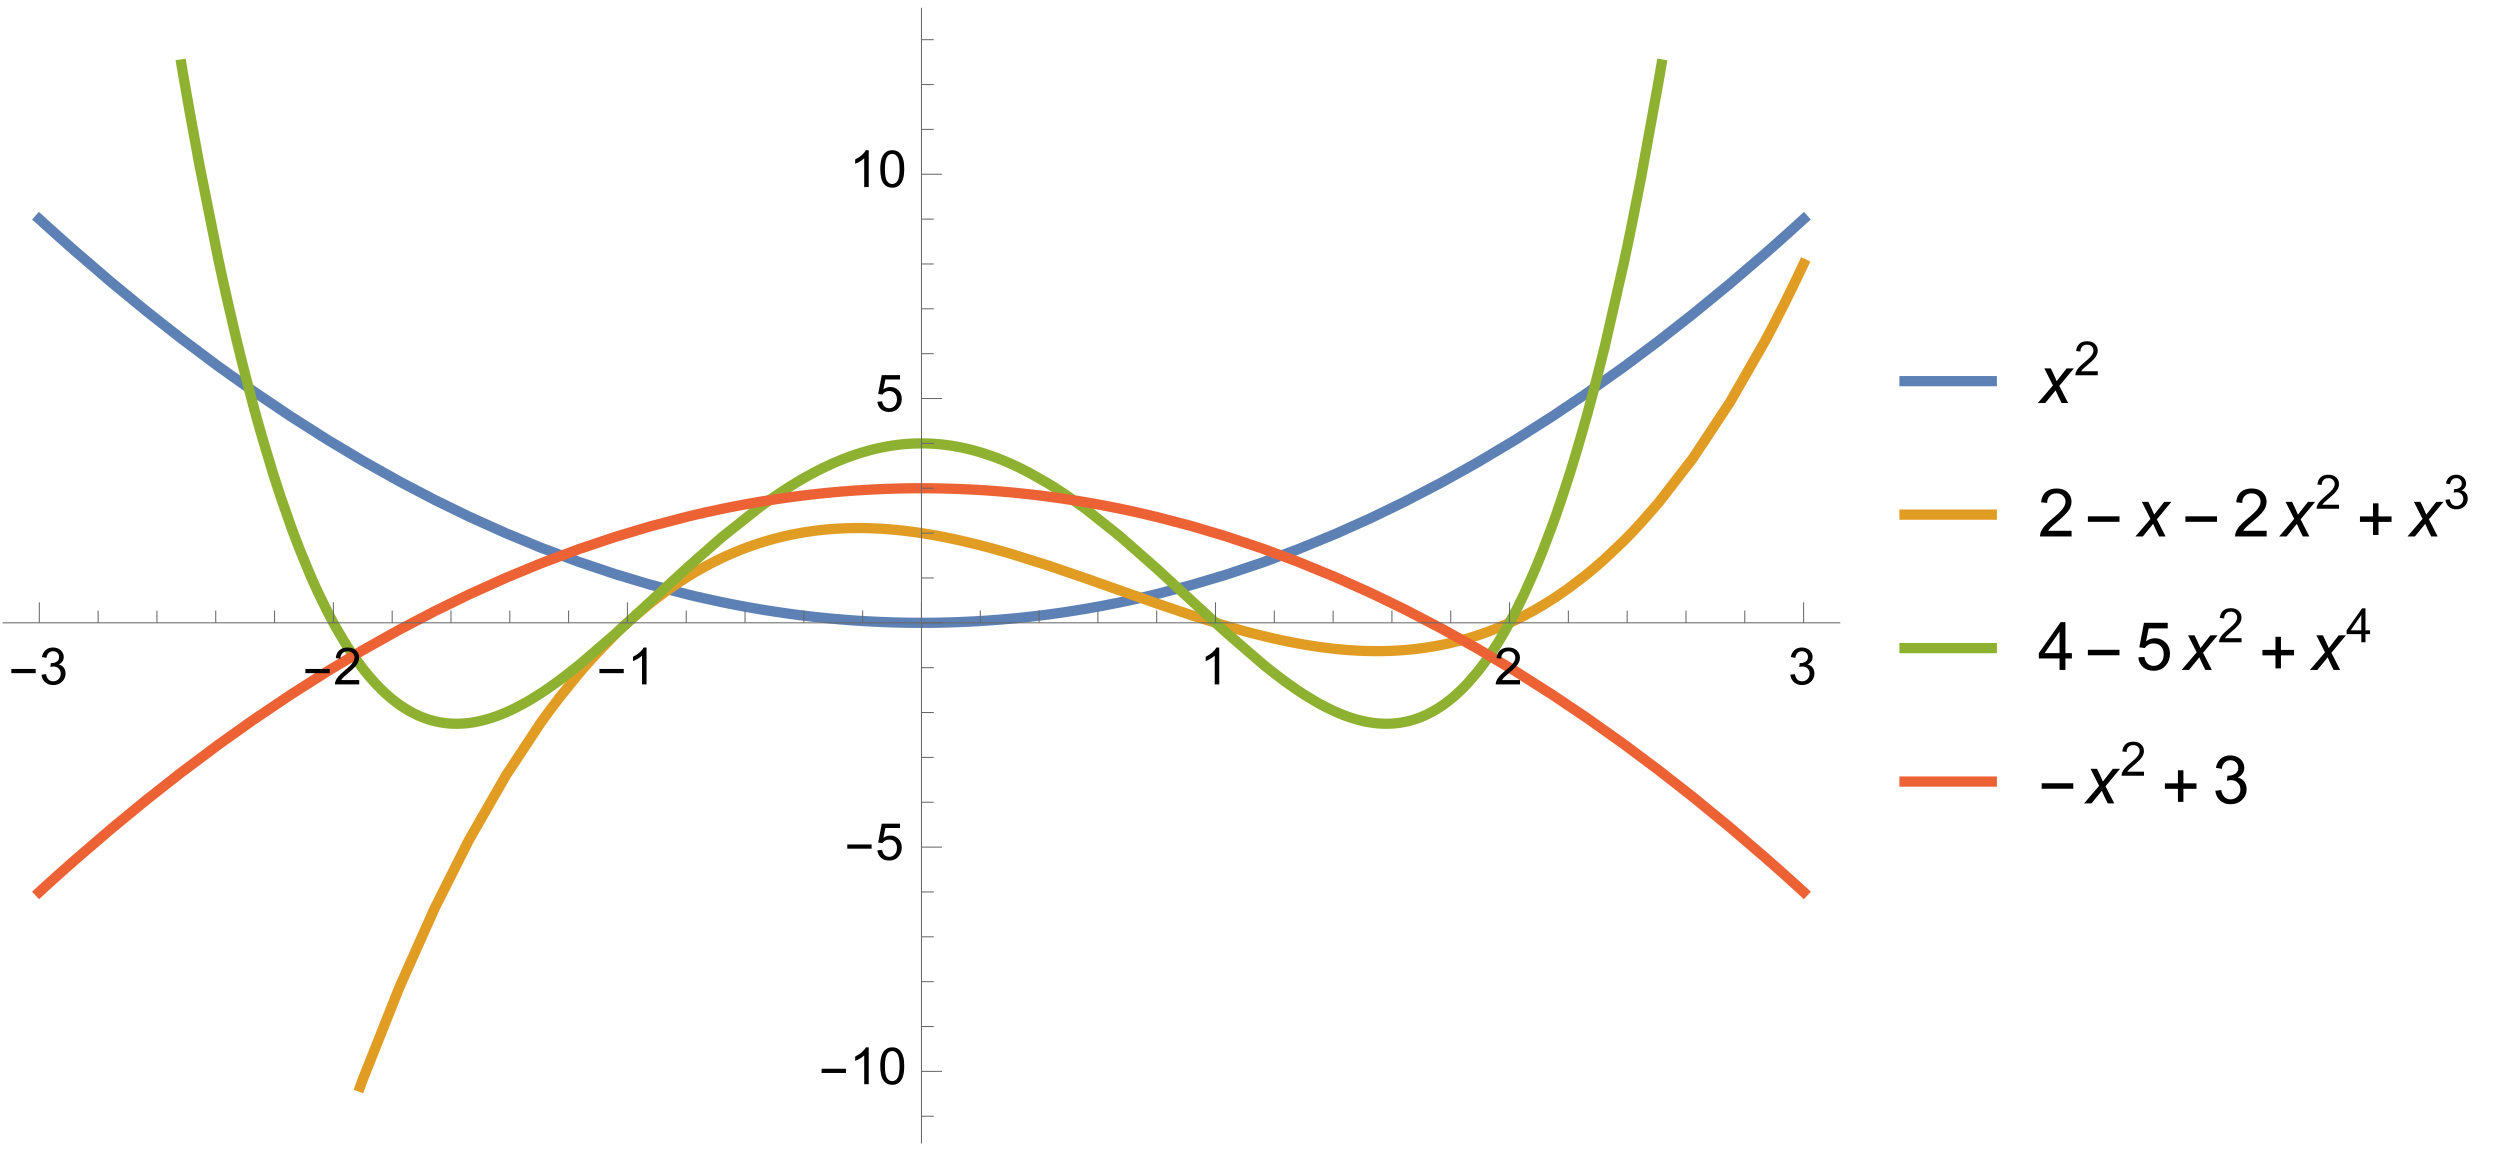 <?xml version="1.0" encoding="UTF-8"?>
<svg xmlns="http://www.w3.org/2000/svg" xmlns:xlink="http://www.w3.org/1999/xlink" width="487pt" height="225pt" viewBox="0 0 487 225" version="1.1">
<defs>
<g>
<symbol overflow="visible" id="glyph0-0">
<path style="stroke:none;" d="M 0.625 0 L 0.625 -8 L 4.375 -8 L 4.375 0 Z M 1.25 -0.625 L 3.75 -0.625 L 3.75 -7.375 L 1.25 -7.375 Z M 1.25 -0.625 "/>
</symbol>
<symbol overflow="visible" id="glyph0-1">
<path style="stroke:none;" d="M 5.289 -2.191 L 0.551 -2.191 L 0.551 -3.012 L 5.289 -3.012 Z M 5.289 -2.191 "/>
</symbol>
<symbol overflow="visible" id="glyph1-0">
<path style="stroke:none;" d="M 1.25 0 L 1.25 -6.25 L 6.25 -6.25 L 6.25 0 Z M 1.406 -0.156 L 6.094 -0.156 L 6.094 -6.094 L 1.406 -6.094 Z M 1.406 -0.156 "/>
</symbol>
<symbol overflow="visible" id="glyph1-1">
<path style="stroke:none;" d="M 0.422 -1.891 L 1.297 -2.008 C 1.398 -1.508 1.57 -1.148 1.812 -0.93 C 2.055 -0.711 2.352 -0.602 2.699 -0.602 C 3.113 -0.602 3.461 -0.742 3.746 -1.031 C 4.031 -1.316 4.176 -1.672 4.176 -2.094 C 4.176 -2.5 4.043 -2.832 3.781 -3.094 C 3.516 -3.355 3.18 -3.484 2.773 -3.484 C 2.609 -3.484 2.402 -3.453 2.152 -3.391 L 2.25 -4.16 C 2.309 -4.152 2.355 -4.148 2.391 -4.148 C 2.766 -4.148 3.105 -4.25 3.402 -4.445 C 3.703 -4.641 3.852 -4.941 3.852 -5.348 C 3.852 -5.668 3.742 -5.938 3.523 -6.148 C 3.305 -6.359 3.027 -6.465 2.68 -6.465 C 2.34 -6.465 2.055 -6.359 1.828 -6.141 C 1.598 -5.926 1.453 -5.605 1.387 -5.176 L 0.508 -5.332 C 0.617 -5.922 0.859 -6.379 1.242 -6.703 C 1.621 -7.027 2.094 -7.188 2.66 -7.188 C 3.051 -7.188 3.41 -7.105 3.742 -6.938 C 4.07 -6.77 4.32 -6.539 4.496 -6.25 C 4.668 -5.961 4.758 -5.652 4.758 -5.328 C 4.758 -5.02 4.672 -4.734 4.508 -4.484 C 4.34 -4.23 4.094 -4.027 3.77 -3.875 C 4.191 -3.777 4.523 -3.578 4.758 -3.27 C 4.992 -2.961 5.109 -2.578 5.109 -2.113 C 5.109 -1.488 4.879 -0.961 4.422 -0.523 C 3.969 -0.09 3.391 0.125 2.695 0.125 C 2.066 0.125 1.547 -0.059 1.129 -0.434 C 0.715 -0.809 0.477 -1.293 0.422 -1.891 Z M 0.422 -1.891 "/>
</symbol>
<symbol overflow="visible" id="glyph1-2">
<path style="stroke:none;" d="M 5.035 -0.844 L 5.035 0 L 0.305 0 C 0.297 -0.211 0.332 -0.414 0.406 -0.609 C 0.527 -0.934 0.719 -1.25 0.984 -1.562 C 1.25 -1.875 1.633 -2.234 2.133 -2.648 C 2.91 -3.285 3.438 -3.789 3.711 -4.164 C 3.984 -4.535 4.121 -4.887 4.121 -5.219 C 4.121 -5.566 3.996 -5.863 3.746 -6.102 C 3.5 -6.34 3.172 -6.461 2.773 -6.461 C 2.352 -6.461 2.012 -6.332 1.758 -6.078 C 1.504 -5.824 1.375 -5.473 1.371 -5.023 L 0.469 -5.117 C 0.531 -5.789 0.762 -6.305 1.168 -6.656 C 1.57 -7.012 2.113 -7.188 2.793 -7.188 C 3.48 -7.188 4.023 -6.996 4.422 -6.617 C 4.824 -6.234 5.023 -5.762 5.023 -5.199 C 5.023 -4.914 4.965 -4.633 4.848 -4.355 C 4.73 -4.078 4.535 -3.789 4.266 -3.48 C 3.992 -3.176 3.543 -2.754 2.91 -2.223 C 2.383 -1.781 2.043 -1.48 1.895 -1.32 C 1.746 -1.164 1.621 -1.004 1.523 -0.844 Z M 5.035 -0.844 "/>
</symbol>
<symbol overflow="visible" id="glyph1-3">
<path style="stroke:none;" d="M 3.727 0 L 2.848 0 L 2.848 -5.602 C 2.637 -5.398 2.359 -5.195 2.016 -4.996 C 1.672 -4.793 1.363 -4.641 1.09 -4.539 L 1.09 -5.391 C 1.582 -5.621 2.012 -5.902 2.379 -6.23 C 2.746 -6.559 3.008 -6.879 3.16 -7.188 L 3.727 -7.188 Z M 3.727 0 "/>
</symbol>
<symbol overflow="visible" id="glyph1-4">
<path style="stroke:none;" d="M 0.414 -3.531 C 0.414 -4.375 0.504 -5.059 0.676 -5.574 C 0.852 -6.09 1.109 -6.488 1.453 -6.766 C 1.797 -7.047 2.227 -7.188 2.75 -7.188 C 3.133 -7.188 3.469 -7.109 3.758 -6.957 C 4.047 -6.801 4.289 -6.578 4.477 -6.285 C 4.664 -5.996 4.812 -5.641 4.922 -5.223 C 5.031 -4.805 5.082 -4.238 5.082 -3.531 C 5.082 -2.691 4.996 -2.012 4.824 -1.496 C 4.652 -0.98 4.395 -0.582 4.051 -0.301 C 3.707 -0.02 3.273 0.121 2.75 0.121 C 2.059 0.121 1.516 -0.125 1.125 -0.621 C 0.652 -1.215 0.414 -2.188 0.414 -3.531 Z M 1.32 -3.531 C 1.32 -2.355 1.457 -1.574 1.73 -1.184 C 2.008 -0.797 2.344 -0.602 2.75 -0.602 C 3.152 -0.602 3.492 -0.797 3.766 -1.188 C 4.043 -1.578 4.18 -2.359 4.18 -3.531 C 4.18 -4.711 4.043 -5.492 3.766 -5.879 C 3.492 -6.266 3.148 -6.461 2.738 -6.461 C 2.336 -6.461 2.012 -6.289 1.773 -5.945 C 1.469 -5.512 1.32 -4.707 1.32 -3.531 Z M 1.32 -3.531 "/>
</symbol>
<symbol overflow="visible" id="glyph1-5">
<path style="stroke:none;" d="M 0.414 -1.875 L 1.336 -1.953 C 1.406 -1.504 1.566 -1.168 1.812 -0.941 C 2.062 -0.715 2.363 -0.602 2.715 -0.602 C 3.137 -0.602 3.496 -0.762 3.789 -1.078 C 4.082 -1.398 4.227 -1.82 4.227 -2.348 C 4.227 -2.852 4.086 -3.246 3.805 -3.535 C 3.523 -3.824 3.156 -3.969 2.699 -3.969 C 2.418 -3.969 2.16 -3.906 1.934 -3.777 C 1.707 -3.648 1.527 -3.48 1.398 -3.277 L 0.57 -3.383 L 1.266 -7.062 L 4.824 -7.062 L 4.824 -6.219 L 1.969 -6.219 L 1.582 -4.297 C 2.012 -4.598 2.461 -4.746 2.934 -4.746 C 3.559 -4.746 4.086 -4.531 4.516 -4.098 C 4.945 -3.664 5.16 -3.105 5.16 -2.426 C 5.16 -1.777 4.973 -1.219 4.594 -0.746 C 4.137 -0.168 3.508 0.121 2.715 0.121 C 2.062 0.121 1.531 -0.059 1.121 -0.426 C 0.711 -0.789 0.473 -1.273 0.414 -1.875 Z M 0.414 -1.875 "/>
</symbol>
<symbol overflow="visible" id="glyph2-0">
<path style="stroke:none;" d="M 1.625 0 L 1.625 -8.125 L 8.125 -8.125 L 8.125 0 Z M 1.828 -0.203 L 7.922 -0.203 L 7.922 -7.922 L 1.828 -7.922 Z M 1.828 -0.203 "/>
</symbol>
<symbol overflow="visible" id="glyph2-1">
<path style="stroke:none;" d="M -0.02 0 L 2.914 -3.422 L 1.23 -6.742 L 2.5 -6.742 L 3.07 -5.543 C 3.281 -5.094 3.473 -4.664 3.645 -4.254 L 5.586 -6.742 L 6.988 -6.742 L 4.156 -3.332 L 5.859 0 L 4.59 0 L 3.918 -1.371 C 3.773 -1.664 3.609 -2.023 3.43 -2.457 L 1.422 0 Z M -0.02 0 "/>
</symbol>
<symbol overflow="visible" id="glyph3-0">
<path style="stroke:none;" d="M 1.152 0 L 1.152 -5.77 L 5.77 -5.77 L 5.77 0 Z M 1.297 -0.145 L 5.625 -0.145 L 5.625 -5.625 L 1.297 -5.625 Z M 1.297 -0.145 "/>
</symbol>
<symbol overflow="visible" id="glyph3-1">
<path style="stroke:none;" d="M 4.648 -0.781 L 4.648 0 L 0.281 0 C 0.273 -0.195 0.305 -0.383 0.375 -0.562 C 0.484 -0.859 0.664 -1.152 0.906 -1.441 C 1.152 -1.73 1.508 -2.062 1.969 -2.441 C 2.688 -3.031 3.172 -3.5 3.426 -3.844 C 3.68 -4.188 3.805 -4.512 3.805 -4.816 C 3.805 -5.141 3.688 -5.41 3.461 -5.633 C 3.23 -5.852 2.93 -5.961 2.559 -5.961 C 2.168 -5.961 1.855 -5.844 1.621 -5.609 C 1.387 -5.375 1.27 -5.051 1.266 -4.637 L 0.434 -4.723 C 0.488 -5.344 0.703 -5.82 1.078 -6.145 C 1.449 -6.473 1.949 -6.633 2.578 -6.633 C 3.211 -6.633 3.715 -6.457 4.082 -6.105 C 4.453 -5.754 4.637 -5.32 4.637 -4.801 C 4.637 -4.535 4.582 -4.277 4.477 -4.02 C 4.367 -3.766 4.188 -3.496 3.938 -3.215 C 3.688 -2.93 3.27 -2.543 2.688 -2.051 C 2.199 -1.641 1.887 -1.363 1.75 -1.219 C 1.609 -1.074 1.496 -0.926 1.406 -0.781 Z M 4.648 -0.781 "/>
</symbol>
<symbol overflow="visible" id="glyph3-2">
<path style="stroke:none;" d="M 0.387 -1.746 L 1.199 -1.852 C 1.293 -1.391 1.449 -1.062 1.676 -0.859 C 1.898 -0.656 2.172 -0.555 2.492 -0.555 C 2.875 -0.555 3.195 -0.688 3.461 -0.949 C 3.723 -1.215 3.852 -1.543 3.852 -1.934 C 3.852 -2.305 3.73 -2.613 3.488 -2.855 C 3.246 -3.098 2.934 -3.219 2.559 -3.219 C 2.406 -3.219 2.215 -3.188 1.988 -3.129 L 2.078 -3.84 C 2.133 -3.832 2.176 -3.832 2.207 -3.832 C 2.555 -3.832 2.863 -3.922 3.141 -4.102 C 3.418 -4.281 3.555 -4.559 3.555 -4.934 C 3.555 -5.23 3.457 -5.48 3.254 -5.676 C 3.051 -5.871 2.793 -5.969 2.473 -5.969 C 2.16 -5.969 1.895 -5.867 1.688 -5.668 C 1.477 -5.473 1.34 -5.176 1.281 -4.777 L 0.469 -4.922 C 0.566 -5.465 0.793 -5.887 1.145 -6.188 C 1.496 -6.484 1.934 -6.633 2.457 -6.633 C 2.816 -6.633 3.148 -6.559 3.453 -6.402 C 3.758 -6.246 3.988 -6.035 4.148 -5.77 C 4.309 -5.5 4.391 -5.219 4.391 -4.918 C 4.391 -4.633 4.312 -4.371 4.16 -4.137 C 4.008 -3.902 3.781 -3.715 3.48 -3.578 C 3.871 -3.488 4.172 -3.301 4.391 -3.016 C 4.605 -2.734 4.715 -2.379 4.715 -1.953 C 4.715 -1.375 4.504 -0.887 4.082 -0.484 C 3.664 -0.082 3.129 0.117 2.488 0.117 C 1.906 0.117 1.426 -0.055 1.043 -0.402 C 0.66 -0.746 0.441 -1.195 0.387 -1.746 Z M 0.387 -1.746 "/>
</symbol>
<symbol overflow="visible" id="glyph3-3">
<path style="stroke:none;" d="M 2.984 0 L 2.984 -1.582 L 0.117 -1.582 L 0.117 -2.324 L 3.133 -6.605 L 3.793 -6.605 L 3.793 -2.324 L 4.688 -2.324 L 4.688 -1.582 L 3.793 -1.582 L 3.793 0 Z M 2.984 -2.324 L 2.984 -5.305 L 0.914 -2.324 Z M 2.984 -2.324 "/>
</symbol>
<symbol overflow="visible" id="glyph4-0">
<path style="stroke:none;" d="M 1.625 0 L 1.625 -8.125 L 8.125 -8.125 L 8.125 0 Z M 1.828 -0.203 L 7.922 -0.203 L 7.922 -7.922 L 1.828 -7.922 Z M 1.828 -0.203 "/>
</symbol>
<symbol overflow="visible" id="glyph4-1">
<path style="stroke:none;" d="M 6.543 -1.098 L 6.543 0 L 0.395 0 C 0.387 -0.273 0.43 -0.539 0.527 -0.793 C 0.684 -1.211 0.934 -1.625 1.277 -2.031 C 1.625 -2.438 2.121 -2.906 2.773 -3.441 C 3.785 -4.27 4.469 -4.926 4.824 -5.41 C 5.18 -5.895 5.359 -6.355 5.359 -6.785 C 5.359 -7.238 5.195 -7.621 4.871 -7.93 C 4.547 -8.242 4.125 -8.398 3.605 -8.398 C 3.055 -8.398 2.617 -8.234 2.285 -7.902 C 1.953 -7.574 1.789 -7.117 1.785 -6.531 L 0.609 -6.652 C 0.691 -7.527 0.992 -8.195 1.516 -8.656 C 2.043 -9.113 2.746 -9.344 3.633 -9.344 C 4.523 -9.344 5.23 -9.098 5.75 -8.602 C 6.27 -8.105 6.531 -7.492 6.531 -6.762 C 6.531 -6.387 6.457 -6.023 6.305 -5.664 C 6.152 -5.305 5.898 -4.922 5.543 -4.527 C 5.191 -4.129 4.605 -3.582 3.781 -2.887 C 3.098 -2.312 2.656 -1.922 2.461 -1.719 C 2.266 -1.512 2.109 -1.305 1.98 -1.098 Z M 6.543 -1.098 "/>
</symbol>
<symbol overflow="visible" id="glyph4-2">
<path style="stroke:none;" d="M 4.203 0 L 4.203 -2.227 L 0.164 -2.227 L 0.164 -3.273 L 4.41 -9.305 L 5.344 -9.305 L 5.344 -3.273 L 6.602 -3.273 L 6.602 -2.227 L 5.344 -2.227 L 5.344 0 Z M 4.203 -3.273 L 4.203 -7.473 L 1.289 -3.273 Z M 4.203 -3.273 "/>
</symbol>
<symbol overflow="visible" id="glyph4-3">
<path style="stroke:none;" d="M 0.539 -2.438 L 1.738 -2.539 C 1.828 -1.953 2.035 -1.516 2.359 -1.223 C 2.684 -0.93 3.07 -0.781 3.531 -0.781 C 4.078 -0.781 4.547 -0.988 4.926 -1.402 C 5.305 -1.816 5.496 -2.367 5.496 -3.055 C 5.496 -3.707 5.312 -4.219 4.949 -4.594 C 4.582 -4.973 4.102 -5.16 3.512 -5.16 C 3.141 -5.16 2.809 -5.078 2.516 -4.91 C 2.219 -4.742 1.984 -4.527 1.816 -4.258 L 0.742 -4.398 L 1.645 -9.18 L 6.273 -9.18 L 6.273 -8.086 L 2.559 -8.086 L 2.055 -5.586 C 2.613 -5.977 3.203 -6.172 3.816 -6.172 C 4.629 -6.172 5.312 -5.887 5.871 -5.324 C 6.43 -4.762 6.711 -4.039 6.711 -3.156 C 6.711 -2.312 6.465 -1.586 5.973 -0.973 C 5.375 -0.219 4.562 0.16 3.531 0.16 C 2.684 0.16 1.992 -0.078 1.457 -0.551 C 0.922 -1.027 0.617 -1.656 0.539 -2.438 Z M 0.539 -2.438 "/>
</symbol>
<symbol overflow="visible" id="glyph4-4">
<path style="stroke:none;" d="M 0.547 -2.457 L 1.688 -2.609 C 1.82 -1.961 2.043 -1.496 2.359 -1.211 C 2.672 -0.926 3.059 -0.781 3.512 -0.781 C 4.047 -0.781 4.5 -0.969 4.871 -1.34 C 5.242 -1.711 5.426 -2.172 5.426 -2.723 C 5.426 -3.246 5.258 -3.68 4.914 -4.02 C 4.57 -4.359 4.133 -4.531 3.605 -4.531 C 3.391 -4.531 3.121 -4.488 2.801 -4.406 L 2.926 -5.406 C 3.004 -5.398 3.062 -5.395 3.109 -5.395 C 3.598 -5.395 4.035 -5.523 4.426 -5.777 C 4.812 -6.031 5.008 -6.422 5.008 -6.949 C 5.008 -7.367 4.867 -7.715 4.582 -7.992 C 4.301 -8.266 3.934 -8.406 3.484 -8.406 C 3.039 -8.406 2.672 -8.266 2.375 -7.984 C 2.078 -7.707 1.887 -7.289 1.805 -6.727 L 0.66 -6.93 C 0.801 -7.695 1.117 -8.293 1.613 -8.711 C 2.109 -9.133 2.723 -9.344 3.461 -9.344 C 3.969 -9.344 4.434 -9.234 4.863 -9.016 C 5.289 -8.797 5.617 -8.5 5.844 -8.125 C 6.07 -7.75 6.184 -7.348 6.184 -6.926 C 6.184 -6.523 6.074 -6.156 5.859 -5.828 C 5.645 -5.496 5.324 -5.234 4.898 -5.039 C 5.449 -4.914 5.879 -4.648 6.184 -4.25 C 6.488 -3.852 6.641 -3.348 6.641 -2.75 C 6.641 -1.938 6.344 -1.246 5.75 -0.684 C 5.156 -0.117 4.41 0.164 3.504 0.164 C 2.688 0.164 2.008 -0.078 1.469 -0.566 C 0.93 -1.051 0.621 -1.684 0.547 -2.457 Z M 0.547 -2.457 "/>
</symbol>
<symbol overflow="visible" id="glyph5-0">
<path style="stroke:none;" d="M 0.812 0 L 0.812 -10.398 L 5.688 -10.398 L 5.688 0 Z M 1.625 -0.812 L 4.875 -0.812 L 4.875 -9.586 L 1.625 -9.586 Z M 1.625 -0.812 "/>
</symbol>
<symbol overflow="visible" id="glyph5-1">
<path style="stroke:none;" d="M 6.875 -2.852 L 0.719 -2.852 L 0.719 -3.918 L 6.875 -3.918 Z M 6.875 -2.852 "/>
</symbol>
<symbol overflow="visible" id="glyph5-2">
<path style="stroke:none;" d="M 6.875 -2.836 L 4.328 -2.836 L 4.328 -0.293 L 3.262 -0.293 L 3.262 -2.836 L 0.719 -2.836 L 0.719 -3.902 L 3.262 -3.902 L 3.262 -6.449 L 4.328 -6.449 L 4.328 -3.902 L 6.875 -3.902 Z M 6.875 -2.836 "/>
</symbol>
</g>
<clipPath id="clip1">
  <path d="M 0.48 33 L 358.559 33 L 358.559 131 L 0.48 131 Z M 0.48 33 "/>
</clipPath>
<clipPath id="clip2">
  <path d="M 60 42 L 358.559 42 L 358.559 221 L 60 221 Z M 60 42 "/>
</clipPath>
<clipPath id="clip3">
  <path d="M 0.48 85 L 358.559 85 L 358.559 183 L 0.48 183 Z M 0.48 85 "/>
</clipPath>
<clipPath id="clip4">
  <path d="M 369.84 72 L 390 72 L 390 76 L 369.84 76 Z M 369.84 72 "/>
</clipPath>
<clipPath id="clip5">
  <path d="M 369.84 98 L 390 98 L 390 102 L 369.84 102 Z M 369.84 98 "/>
</clipPath>
<clipPath id="clip6">
  <path d="M 369.84 124 L 390 124 L 390 128 L 369.84 128 Z M 369.84 124 "/>
</clipPath>
<clipPath id="clip7">
  <path d="M 369.84 150 L 390 150 L 390 154 L 369.84 154 Z M 369.84 150 "/>
</clipPath>
</defs>
<g id="surface16">
<g clip-path="url(#clip1)" clip-rule="nonzero">
<path style="fill:none;stroke-width:2;stroke-linecap:square;stroke-linejoin:miter;stroke:rgb(36.841%,50.678%,70.98%);stroke-opacity:1;stroke-miterlimit:3.25;" d="M 7.66 42.684 L 7.766 42.777 L 7.871 42.875 L 8.082 43.066 L 8.504 43.453 L 9.348 44.219 L 11.031 45.738 L 14.406 48.734 L 21.719 55.023 L 28.547 60.641 L 35.242 65.902 L 42.504 71.344 L 49.281 76.164 L 56.629 81.117 L 63.84 85.695 L 70.566 89.719 L 77.859 93.812 L 84.668 97.375 L 91.344 100.629 L 98.586 103.887 L 105.344 106.68 L 112.668 109.43 L 119.863 111.852 L 126.566 113.863 L 133.844 115.773 L 133.949 115.797 L 134.055 115.824 L 134.266 115.875 L 134.691 115.977 L 135.539 116.18 L 137.238 116.566 L 140.633 117.301 L 140.746 117.324 L 140.863 117.348 L 141.094 117.395 L 141.551 117.488 L 142.473 117.672 L 144.312 118.027 L 144.426 118.047 L 144.539 118.07 L 144.77 118.113 L 145.23 118.195 L 146.148 118.363 L 147.988 118.68 L 148.215 118.719 L 148.441 118.754 L 148.891 118.828 L 149.797 118.973 L 151.602 119.25 L 151.715 119.27 L 151.828 119.285 L 152.051 119.316 L 152.504 119.383 L 153.406 119.512 L 155.211 119.754 L 155.316 119.766 L 155.422 119.781 L 155.633 119.809 L 156.055 119.859 L 156.898 119.965 L 158.582 120.16 L 159.004 120.207 L 159.426 120.25 L 160.266 120.34 L 161.949 120.504 L 162.066 120.516 L 162.18 120.527 L 162.406 120.547 L 162.863 120.586 L 163.777 120.668 L 164.004 120.684 L 164.234 120.703 L 164.691 120.742 L 165.605 120.809 L 165.719 120.82 L 165.832 120.828 L 166.062 120.844 L 166.516 120.875 L 167.43 120.938 L 169.258 121.047 L 169.469 121.055 L 169.684 121.066 L 170.109 121.09 L 170.961 121.129 L 171.07 121.137 L 171.387 121.148 L 171.816 121.168 L 172.668 121.199 L 172.879 121.207 L 173.094 121.215 L 173.52 121.23 L 173.625 121.234 L 173.734 121.234 L 173.945 121.242 L 174.371 121.254 L 174.48 121.258 L 174.586 121.262 L 174.801 121.266 L 175.227 121.277 L 175.332 121.277 L 175.438 121.281 L 175.652 121.285 L 176.078 121.293 L 176.184 121.297 L 176.289 121.297 L 176.496 121.301 L 176.602 121.301 L 176.707 121.305 L 176.914 121.309 L 177.125 121.309 L 177.332 121.312 L 177.543 121.312 L 177.75 121.316 L 177.961 121.316 L 178.062 121.32 L 178.586 121.32 L 178.691 121.324 L 180.363 121.324 L 180.469 121.32 L 180.887 121.32 L 181.094 121.316 L 181.305 121.316 L 181.512 121.312 L 181.723 121.312 L 181.93 121.309 L 182.035 121.309 L 182.141 121.305 L 182.348 121.305 L 182.766 121.297 L 182.879 121.293 L 182.992 121.293 L 183.219 121.289 L 183.672 121.277 L 183.785 121.277 L 184.125 121.266 L 184.578 121.254 L 184.691 121.254 L 185.031 121.242 L 185.484 121.23 L 186.395 121.199 L 186.621 121.191 L 186.848 121.18 L 187.301 121.164 L 188.207 121.121 L 188.434 121.113 L 190.02 121.031 L 190.125 121.023 L 190.23 121.02 L 190.445 121.004 L 190.867 120.98 L 191.715 120.926 L 191.82 120.922 L 192.137 120.898 L 192.559 120.871 L 193.406 120.809 L 194.25 120.746 L 195.098 120.676 L 196.789 120.527 L 196.906 120.52 L 197.02 120.508 L 197.25 120.484 L 197.707 120.441 L 198.625 120.352 L 200.461 120.156 L 200.574 120.141 L 200.688 120.129 L 200.918 120.102 L 201.375 120.051 L 202.293 119.941 L 204.129 119.711 L 204.242 119.695 L 204.352 119.68 L 204.578 119.648 L 205.027 119.59 L 205.93 119.465 L 207.73 119.203 L 211.332 118.625 L 211.438 118.609 L 211.543 118.59 L 211.75 118.555 L 212.172 118.48 L 213.012 118.332 L 214.691 118.027 L 218.051 117.367 L 218.277 117.32 L 218.508 117.273 L 218.961 117.176 L 219.871 116.984 L 221.695 116.582 L 225.336 115.73 L 232.141 113.945 L 238.805 111.957 L 246.043 109.531 L 252.793 107.02 L 260.109 104.02 L 266.945 100.961 L 273.645 97.719 L 280.91 93.938 L 287.691 90.148 L 295.043 85.77 L 302.258 81.191 L 308.988 76.668 L 316.289 71.492 L 323.102 66.406 L 329.781 61.176 L 337.027 55.234 L 343.789 49.441 L 343.91 49.336 L 344.027 49.234 L 344.262 49.027 L 344.734 48.613 L 345.68 47.777 L 347.566 46.098 L 347.801 45.887 L 348.039 45.676 L 348.508 45.25 L 349.453 44.398 L 349.688 44.188 L 349.926 43.973 L 350.395 43.543 L 350.516 43.438 L 350.633 43.328 L 350.867 43.113 L 350.984 43.004 L 351.105 42.898 L 351.223 42.789 L 351.34 42.684 "/>
</g>
<g clip-path="url(#clip2)" clip-rule="nonzero">
<path style="fill:none;stroke-width:2;stroke-linecap:square;stroke-linejoin:miter;stroke:rgb(88.072%,61.105%,14.205%);stroke-opacity:1;stroke-miterlimit:3.25;" d="M 70.156 211.695 L 70.566 210.543 L 77.859 192.191 L 84.668 176.934 L 91.344 163.648 L 98.586 151.008 L 105.344 140.785 L 105.457 140.625 L 105.574 140.465 L 105.801 140.148 L 106.262 139.512 L 107.176 138.266 L 109.008 135.852 L 112.668 131.32 L 112.895 131.055 L 113.121 130.793 L 113.57 130.27 L 114.469 129.242 L 116.266 127.258 L 119.863 123.559 L 120.07 123.352 L 120.281 123.148 L 120.699 122.746 L 121.539 121.953 L 123.215 120.426 L 126.566 117.594 L 126.684 117.5 L 127.023 117.23 L 127.477 116.875 L 128.387 116.176 L 130.207 114.84 L 130.32 114.762 L 130.434 114.68 L 130.66 114.52 L 131.113 114.203 L 132.023 113.586 L 133.844 112.414 L 134.266 112.148 L 134.691 111.891 L 135.539 111.387 L 137.238 110.426 L 137.449 110.309 L 137.66 110.195 L 138.086 109.969 L 138.934 109.527 L 140.633 108.695 L 140.746 108.641 L 140.863 108.586 L 141.094 108.48 L 141.551 108.27 L 142.473 107.863 L 144.312 107.102 L 144.426 107.055 L 144.539 107.012 L 144.77 106.922 L 145.23 106.746 L 146.148 106.41 L 147.988 105.785 L 148.102 105.75 L 148.215 105.711 L 148.441 105.641 L 148.891 105.504 L 149.797 105.234 L 149.906 105.203 L 150.699 104.984 L 151.602 104.746 L 151.828 104.691 L 152.051 104.637 L 152.504 104.527 L 153.406 104.32 L 155.211 103.953 L 155.633 103.875 L 156.055 103.801 L 156.898 103.66 L 157.004 103.641 L 157.109 103.625 L 157.316 103.594 L 157.738 103.531 L 158.582 103.414 L 158.688 103.398 L 158.793 103.387 L 159.004 103.359 L 159.426 103.309 L 159.531 103.297 L 159.633 103.285 L 160.371 103.203 L 160.477 103.195 L 160.688 103.172 L 161.109 103.133 L 161.215 103.125 L 161.32 103.113 L 161.531 103.098 L 161.949 103.062 L 162.066 103.055 L 162.18 103.047 L 162.406 103.027 L 162.863 103 L 162.977 102.992 L 163.094 102.984 L 163.32 102.973 L 163.777 102.949 L 163.891 102.941 L 164.004 102.938 L 164.234 102.926 L 164.461 102.918 L 164.691 102.91 L 164.918 102.902 L 165.035 102.898 L 165.375 102.887 L 165.605 102.883 L 165.719 102.879 L 165.832 102.879 L 165.945 102.875 L 166.062 102.875 L 166.176 102.871 L 166.289 102.871 L 166.402 102.867 L 166.746 102.867 L 166.859 102.863 L 167.43 102.863 L 167.543 102.867 L 167.887 102.867 L 168 102.871 L 168.23 102.871 L 168.344 102.875 L 168.457 102.875 L 168.57 102.879 L 168.688 102.879 L 168.914 102.887 L 169.027 102.887 L 169.258 102.895 L 169.469 102.902 L 169.684 102.906 L 169.789 102.91 L 169.898 102.914 L 170.109 102.926 L 170.215 102.93 L 170.324 102.934 L 170.535 102.941 L 170.961 102.965 L 171.07 102.969 L 171.176 102.973 L 171.387 102.984 L 171.816 103.012 L 171.922 103.02 L 172.027 103.023 L 172.242 103.039 L 172.668 103.07 L 172.879 103.086 L 173.094 103.102 L 173.52 103.137 L 174.371 103.211 L 174.48 103.223 L 174.586 103.234 L 174.801 103.254 L 175.227 103.297 L 176.078 103.391 L 176.289 103.414 L 176.496 103.441 L 176.914 103.492 L 177.75 103.598 L 179.422 103.836 L 179.633 103.867 L 179.84 103.902 L 180.258 103.969 L 181.094 104.105 L 182.766 104.402 L 182.879 104.422 L 182.992 104.445 L 183.672 104.574 L 184.578 104.754 L 186.395 105.137 L 190.02 105.988 L 190.23 106.043 L 190.445 106.094 L 190.867 106.203 L 191.715 106.422 L 193.406 106.875 L 196.789 107.84 L 204.129 110.141 L 211.332 112.602 L 218.051 114.98 L 225.336 117.555 L 232.141 119.855 L 238.805 121.93 L 238.918 121.965 L 239.031 121.996 L 239.711 122.195 L 240.617 122.453 L 242.426 122.953 L 242.539 122.984 L 242.648 123.016 L 242.875 123.074 L 243.328 123.195 L 244.234 123.43 L 246.043 123.887 L 246.148 123.91 L 246.254 123.938 L 246.465 123.988 L 246.887 124.086 L 247.73 124.285 L 249.629 124.707 L 249.84 124.75 L 250.262 124.84 L 251.105 125.012 L 252.793 125.336 L 252.906 125.355 L 253.02 125.379 L 253.25 125.418 L 253.707 125.5 L 254.621 125.656 L 254.734 125.676 L 254.852 125.695 L 255.078 125.73 L 255.535 125.805 L 256.453 125.941 L 256.566 125.957 L 256.68 125.977 L 256.91 126.008 L 257.367 126.07 L 258.281 126.191 L 258.395 126.207 L 258.508 126.219 L 258.738 126.246 L 259.195 126.301 L 260.109 126.402 L 260.219 126.414 L 260.324 126.426 L 260.539 126.445 L 260.965 126.488 L 261.07 126.496 L 261.18 126.508 L 261.391 126.527 L 261.82 126.562 L 261.926 126.574 L 262.031 126.582 L 262.246 126.598 L 262.672 126.633 L 263.527 126.691 L 263.633 126.695 L 263.742 126.703 L 263.953 126.715 L 264.383 126.738 L 264.488 126.746 L 264.594 126.75 L 264.809 126.762 L 265.234 126.777 L 265.344 126.781 L 265.449 126.785 L 265.664 126.793 L 265.875 126.801 L 266.09 126.809 L 266.195 126.812 L 266.305 126.812 L 266.516 126.82 L 266.625 126.82 L 266.73 126.824 L 266.945 126.828 L 267.047 126.828 L 267.152 126.832 L 267.258 126.832 L 267.363 126.836 L 267.676 126.836 L 267.781 126.84 L 268.617 126.84 L 268.723 126.836 L 269.039 126.836 L 269.141 126.832 L 269.246 126.832 L 269.352 126.828 L 269.562 126.828 L 269.664 126.824 L 269.77 126.82 L 269.875 126.82 L 270.086 126.812 L 270.293 126.809 L 270.504 126.801 L 270.711 126.793 L 271.133 126.777 L 271.234 126.773 L 271.34 126.77 L 271.551 126.758 L 271.969 126.738 L 272.074 126.73 L 272.18 126.727 L 272.387 126.711 L 272.805 126.684 L 272.91 126.68 L 273.016 126.672 L 273.223 126.656 L 273.645 126.625 L 273.758 126.613 L 273.871 126.605 L 274.098 126.586 L 274.551 126.543 L 274.777 126.52 L 275.004 126.5 L 275.461 126.449 L 275.688 126.426 L 276.367 126.344 L 277.277 126.223 L 277.73 126.16 L 278.184 126.09 L 279.094 125.945 L 279.32 125.906 L 279.547 125.863 L 280 125.781 L 280.91 125.605 L 281.016 125.586 L 281.121 125.562 L 281.336 125.52 L 281.758 125.43 L 282.605 125.238 L 284.301 124.82 L 284.406 124.793 L 284.512 124.762 L 284.727 124.707 L 285.148 124.59 L 285.996 124.348 L 287.691 123.82 L 287.809 123.781 L 287.922 123.742 L 288.152 123.668 L 288.609 123.508 L 289.531 123.184 L 291.367 122.48 L 291.48 122.434 L 291.598 122.387 L 291.828 122.293 L 292.285 122.102 L 293.203 121.707 L 295.043 120.863 L 295.156 120.812 L 295.266 120.758 L 295.492 120.648 L 295.945 120.426 L 296.848 119.965 L 298.648 118.996 L 298.762 118.934 L 298.875 118.867 L 299.102 118.742 L 299.551 118.48 L 300.453 117.949 L 302.258 116.832 L 302.363 116.766 L 302.469 116.695 L 302.68 116.559 L 303.098 116.281 L 303.941 115.719 L 305.625 114.535 L 308.988 111.965 L 309.215 111.777 L 309.445 111.594 L 309.902 111.219 L 310.812 110.449 L 312.637 108.848 L 316.289 105.379 L 316.395 105.273 L 316.5 105.164 L 316.715 104.949 L 317.141 104.516 L 317.992 103.637 L 319.695 101.809 L 323.102 97.91 L 329.781 89.266 L 337.027 78.305 L 343.789 66.5 L 343.91 66.281 L 344.027 66.059 L 344.262 65.617 L 344.734 64.727 L 345.68 62.922 L 347.566 59.219 L 347.684 58.984 L 347.801 58.746 L 348.039 58.273 L 348.508 57.316 L 349.453 55.383 L 349.57 55.141 L 349.688 54.895 L 349.926 54.406 L 350.395 53.418 L 350.516 53.172 L 350.984 52.172 L 351.105 51.922 L 351.34 51.422 "/>
</g>
<path style="fill:none;stroke-width:2;stroke-linecap:square;stroke-linejoin:miter;stroke:rgb(56.017%,69.157%,19.489%);stroke-opacity:1;stroke-miterlimit:3.25;" d="M 35.344 12.562 L 35.355 12.633 L 35.695 14.625 L 36.152 17.25 L 37.059 22.395 L 38.875 32.266 L 42.504 50.383 L 42.609 50.879 L 42.719 51.371 L 42.93 52.359 L 43.352 54.305 L 44.199 58.121 L 45.895 65.426 L 46.105 66.309 L 46.316 67.188 L 46.742 68.918 L 47.59 72.309 L 49.281 78.781 L 49.398 79.203 L 49.512 79.629 L 49.742 80.465 L 50.199 82.121 L 51.117 85.348 L 52.957 91.461 L 53.184 92.195 L 53.414 92.922 L 53.875 94.352 L 54.793 97.137 L 56.629 102.395 L 56.742 102.703 L 56.852 103.012 L 57.078 103.621 L 57.527 104.824 L 58.43 107.16 L 60.234 111.547 L 60.348 111.809 L 60.457 112.07 L 60.684 112.59 L 61.133 113.605 L 62.035 115.574 L 63.84 119.246 L 64.051 119.652 L 64.258 120.055 L 64.68 120.844 L 65.52 122.371 L 67.203 125.211 L 67.414 125.547 L 67.621 125.879 L 68.043 126.527 L 68.883 127.781 L 70.566 130.086 L 70.68 130.234 L 71.02 130.668 L 71.477 131.23 L 72.391 132.305 L 72.617 132.562 L 72.844 132.812 L 73.301 133.305 L 74.211 134.238 L 74.328 134.352 L 74.668 134.68 L 75.125 135.102 L 76.035 135.902 L 76.148 135.996 L 76.262 136.094 L 76.492 136.277 L 76.949 136.637 L 77.859 137.309 L 78.07 137.457 L 78.285 137.602 L 78.711 137.879 L 79.562 138.398 L 79.668 138.461 L 79.773 138.52 L 79.988 138.637 L 80.414 138.867 L 81.266 139.285 L 81.688 139.473 L 82.113 139.652 L 82.223 139.695 L 82.328 139.738 L 82.539 139.82 L 82.965 139.973 L 83.074 140.012 L 83.391 140.117 L 83.816 140.25 L 83.922 140.281 L 84.031 140.309 L 84.242 140.367 L 84.668 140.477 L 84.773 140.504 L 84.879 140.527 L 85.086 140.574 L 85.191 140.598 L 85.293 140.617 L 85.504 140.66 L 85.605 140.68 L 85.711 140.699 L 85.922 140.734 L 86.336 140.801 L 86.441 140.816 L 86.547 140.828 L 86.754 140.855 L 86.965 140.879 L 87.172 140.902 L 87.277 140.91 L 87.379 140.918 L 87.484 140.93 L 87.59 140.938 L 87.691 140.945 L 87.797 140.949 L 87.902 140.957 L 88.008 140.961 L 88.109 140.969 L 88.32 140.977 L 88.422 140.977 L 88.633 140.984 L 89.152 140.984 L 89.258 140.98 L 89.363 140.98 L 89.465 140.977 L 89.676 140.969 L 89.777 140.965 L 89.988 140.957 L 90.094 140.949 L 90.195 140.941 L 90.301 140.938 L 90.508 140.922 L 90.613 140.91 L 90.719 140.902 L 90.926 140.883 L 91.137 140.859 L 91.344 140.836 L 91.91 140.758 L 92.023 140.738 L 92.25 140.703 L 92.477 140.664 L 92.703 140.621 L 93.156 140.531 L 93.266 140.508 L 93.379 140.484 L 93.605 140.434 L 94.059 140.324 L 94.965 140.078 L 95.078 140.047 L 95.191 140.012 L 95.418 139.945 L 95.871 139.801 L 96.777 139.484 L 96.891 139.445 L 97.004 139.402 L 97.227 139.316 L 97.68 139.141 L 98.586 138.762 L 99.008 138.574 L 99.43 138.379 L 100.277 137.973 L 101.965 137.09 L 102.176 136.973 L 102.387 136.852 L 102.809 136.613 L 103.656 136.113 L 105.344 135.051 L 105.457 134.977 L 105.574 134.902 L 105.801 134.75 L 106.262 134.445 L 107.176 133.816 L 109.008 132.5 L 112.668 129.652 L 119.863 123.465 L 126.566 117.309 L 133.844 110.605 L 140.633 104.637 L 147.988 98.793 L 148.215 98.629 L 148.441 98.461 L 148.891 98.137 L 149.797 97.488 L 151.602 96.246 L 151.715 96.168 L 151.828 96.094 L 152.051 95.945 L 152.504 95.645 L 153.406 95.062 L 155.211 93.945 L 156.055 93.445 L 156.898 92.965 L 158.582 92.043 L 159.426 91.605 L 160.266 91.188 L 161.949 90.395 L 162.066 90.344 L 162.406 90.191 L 162.863 89.996 L 163.777 89.613 L 163.891 89.566 L 164.004 89.523 L 164.234 89.43 L 164.691 89.254 L 165.605 88.914 L 165.719 88.871 L 165.832 88.832 L 166.062 88.75 L 166.516 88.594 L 167.43 88.293 L 169.258 87.762 L 169.363 87.73 L 169.469 87.703 L 169.684 87.648 L 170.109 87.539 L 170.961 87.34 L 171.07 87.316 L 171.387 87.246 L 171.816 87.156 L 172.668 86.992 L 172.879 86.953 L 173.094 86.918 L 173.52 86.848 L 173.625 86.832 L 173.734 86.812 L 173.945 86.781 L 174.371 86.723 L 174.48 86.707 L 174.586 86.691 L 174.801 86.668 L 175.227 86.617 L 175.332 86.602 L 175.438 86.59 L 175.652 86.57 L 176.078 86.527 L 176.184 86.52 L 176.289 86.508 L 176.496 86.492 L 176.707 86.477 L 176.914 86.461 L 177.02 86.453 L 177.125 86.449 L 177.332 86.434 L 177.438 86.43 L 177.543 86.422 L 177.75 86.414 L 177.855 86.41 L 177.961 86.402 L 178.062 86.398 L 178.273 86.391 L 178.379 86.391 L 178.48 86.387 L 178.586 86.383 L 178.691 86.383 L 178.797 86.379 L 178.898 86.379 L 179.004 86.375 L 179.215 86.375 L 179.316 86.371 L 179.734 86.371 L 179.84 86.375 L 180.051 86.375 L 180.152 86.379 L 180.258 86.379 L 180.363 86.383 L 180.469 86.383 L 180.57 86.387 L 180.887 86.398 L 181.094 86.406 L 181.305 86.414 L 181.512 86.426 L 181.617 86.434 L 181.723 86.438 L 181.93 86.449 L 182.141 86.465 L 182.348 86.48 L 182.766 86.516 L 182.879 86.523 L 182.992 86.535 L 183.219 86.555 L 183.672 86.605 L 183.898 86.629 L 184.125 86.656 L 184.578 86.715 L 185.031 86.777 L 185.484 86.848 L 186.395 87.004 L 186.508 87.023 L 186.621 87.047 L 186.848 87.09 L 187.301 87.18 L 188.207 87.379 L 188.32 87.402 L 188.66 87.484 L 189.113 87.598 L 190.02 87.836 L 190.125 87.867 L 190.23 87.895 L 190.445 87.957 L 190.867 88.078 L 191.715 88.34 L 193.406 88.918 L 193.512 88.957 L 193.617 88.992 L 193.828 89.07 L 194.25 89.23 L 195.098 89.562 L 196.789 90.281 L 196.906 90.332 L 197.02 90.383 L 197.25 90.488 L 197.707 90.699 L 198.625 91.133 L 200.461 92.066 L 204.129 94.152 L 204.242 94.219 L 204.352 94.289 L 204.578 94.426 L 205.027 94.707 L 205.93 95.277 L 207.73 96.469 L 211.332 99.031 L 218.051 104.371 L 225.336 110.766 L 232.141 117.039 L 238.805 123.168 L 246.043 129.418 L 246.465 129.762 L 246.887 130.102 L 247.73 130.77 L 249.418 132.07 L 249.629 132.227 L 249.84 132.387 L 250.262 132.695 L 251.105 133.309 L 252.793 134.48 L 252.906 134.559 L 253.02 134.633 L 253.25 134.785 L 253.707 135.086 L 254.621 135.668 L 256.453 136.762 L 256.566 136.828 L 256.68 136.891 L 256.91 137.02 L 257.367 137.27 L 258.281 137.75 L 260.109 138.629 L 260.219 138.676 L 260.324 138.723 L 260.539 138.812 L 260.965 138.996 L 261.82 139.336 L 262.031 139.414 L 262.246 139.492 L 262.672 139.645 L 263.527 139.926 L 263.633 139.961 L 263.742 139.992 L 263.953 140.055 L 264.383 140.176 L 264.488 140.207 L 264.594 140.234 L 264.809 140.289 L 265.234 140.395 L 265.344 140.422 L 265.449 140.445 L 265.664 140.492 L 266.09 140.582 L 266.195 140.602 L 266.305 140.625 L 266.516 140.664 L 266.945 140.734 L 267.047 140.75 L 267.363 140.797 L 267.469 140.809 L 267.57 140.824 L 267.781 140.848 L 267.887 140.863 L 267.992 140.871 L 268.199 140.895 L 268.305 140.902 L 268.41 140.914 L 268.617 140.93 L 268.934 140.953 L 269.039 140.957 L 269.141 140.961 L 269.246 140.969 L 269.457 140.977 L 269.562 140.977 L 269.664 140.98 L 269.77 140.984 L 270.293 140.984 L 270.398 140.98 L 270.504 140.98 L 270.609 140.977 L 270.711 140.973 L 271.027 140.961 L 271.133 140.953 L 271.234 140.949 L 271.656 140.918 L 271.758 140.906 L 271.969 140.887 L 272.18 140.863 L 272.387 140.84 L 272.598 140.809 L 272.805 140.781 L 272.91 140.762 L 273.016 140.746 L 273.223 140.711 L 273.645 140.633 L 273.758 140.609 L 273.871 140.582 L 274.098 140.531 L 274.664 140.395 L 275.004 140.301 L 275.461 140.164 L 275.574 140.129 L 275.688 140.09 L 275.914 140.016 L 276.367 139.852 L 277.277 139.488 L 277.391 139.438 L 277.504 139.391 L 277.73 139.285 L 278.184 139.07 L 279.094 138.594 L 279.207 138.531 L 279.32 138.465 L 279.547 138.336 L 280 138.062 L 280.91 137.469 L 281.121 137.32 L 281.336 137.172 L 281.758 136.859 L 282.605 136.199 L 282.711 136.113 L 282.816 136.023 L 283.031 135.848 L 283.453 135.48 L 284.301 134.707 L 284.406 134.609 L 284.512 134.508 L 284.727 134.301 L 285.148 133.879 L 285.996 132.988 L 287.691 131.023 L 287.809 130.883 L 287.922 130.738 L 288.152 130.449 L 288.609 129.855 L 289.531 128.613 L 291.367 125.895 L 291.48 125.715 L 291.598 125.531 L 291.828 125.164 L 292.285 124.414 L 293.203 122.855 L 295.043 119.477 L 295.156 119.258 L 295.266 119.039 L 295.492 118.598 L 295.945 117.695 L 296.848 115.824 L 298.648 111.82 L 298.762 111.559 L 299.102 110.762 L 299.551 109.684 L 300.453 107.453 L 302.258 102.707 L 302.363 102.422 L 302.469 102.129 L 302.68 101.547 L 303.098 100.363 L 303.941 97.93 L 305.625 92.801 L 305.727 92.469 L 305.832 92.137 L 306.043 91.465 L 306.465 90.102 L 307.305 87.309 L 308.988 81.441 L 309.102 81.031 L 309.215 80.617 L 309.445 79.785 L 309.902 78.098 L 310.812 74.641 L 312.637 67.371 L 316.289 51.352 L 316.395 50.855 L 316.5 50.355 L 316.715 49.352 L 317.141 47.32 L 317.992 43.176 L 319.695 34.531 L 323.102 15.797 L 323.207 15.191 L 323.309 14.586 L 323.52 13.367 L 323.656 12.562 "/>
<g clip-path="url(#clip3)" clip-rule="nonzero">
<path style="fill:none;stroke-width:2;stroke-linecap:square;stroke-linejoin:miter;stroke:rgb(92.253%,38.563%,20.919%);stroke-opacity:1;stroke-miterlimit:3.25;" d="M 7.66 173.754 L 7.871 173.559 L 8.504 172.984 L 9.348 172.215 L 11.031 170.695 L 14.406 167.699 L 21.719 161.41 L 28.547 155.797 L 35.242 150.531 L 42.504 145.094 L 49.281 140.27 L 56.629 135.32 L 63.84 130.738 L 70.566 126.715 L 77.859 122.625 L 84.668 119.062 L 91.344 115.809 L 98.586 112.547 L 105.344 109.754 L 112.668 107.004 L 119.863 104.582 L 126.566 102.57 L 133.844 100.66 L 133.949 100.637 L 134.055 100.609 L 134.266 100.559 L 134.691 100.457 L 135.539 100.258 L 137.238 99.867 L 140.633 99.133 L 140.746 99.109 L 140.863 99.086 L 141.094 99.039 L 141.551 98.945 L 142.473 98.762 L 144.312 98.406 L 144.426 98.387 L 144.539 98.363 L 144.77 98.324 L 145.23 98.238 L 146.148 98.074 L 147.988 97.754 L 148.102 97.734 L 148.215 97.719 L 148.441 97.68 L 148.891 97.605 L 149.797 97.461 L 151.602 97.184 L 151.715 97.168 L 151.828 97.148 L 152.051 97.117 L 152.504 97.051 L 153.406 96.922 L 155.211 96.68 L 155.316 96.668 L 155.422 96.652 L 155.633 96.629 L 156.055 96.574 L 156.898 96.473 L 158.582 96.277 L 159.426 96.184 L 160.266 96.094 L 161.949 95.93 L 162.066 95.918 L 162.18 95.91 L 162.406 95.887 L 163.777 95.77 L 163.891 95.758 L 164.004 95.75 L 164.234 95.73 L 165.605 95.625 L 165.832 95.609 L 166.062 95.59 L 166.516 95.559 L 167.43 95.5 L 169.258 95.391 L 169.363 95.383 L 169.469 95.379 L 169.684 95.367 L 170.109 95.344 L 170.961 95.305 L 171.07 95.301 L 171.176 95.293 L 171.387 95.285 L 171.816 95.27 L 172.668 95.234 L 172.879 95.227 L 173.094 95.219 L 173.52 95.207 L 173.625 95.203 L 173.734 95.199 L 173.945 95.191 L 174.371 95.18 L 174.48 95.176 L 174.586 95.176 L 174.801 95.168 L 175.227 95.16 L 175.438 95.152 L 175.652 95.148 L 176.078 95.141 L 176.184 95.141 L 176.289 95.137 L 176.496 95.133 L 176.707 95.133 L 176.914 95.129 L 177.02 95.125 L 177.125 95.125 L 177.332 95.121 L 177.543 95.121 L 177.75 95.117 L 178.062 95.117 L 178.168 95.113 L 178.797 95.113 L 178.898 95.109 L 180.051 95.109 L 180.152 95.113 L 180.781 95.113 L 180.887 95.117 L 181.305 95.117 L 181.512 95.121 L 181.617 95.121 L 181.723 95.125 L 181.93 95.125 L 182.035 95.129 L 182.141 95.129 L 182.348 95.133 L 182.766 95.141 L 182.879 95.141 L 182.992 95.145 L 183.672 95.156 L 183.785 95.16 L 183.898 95.16 L 184.125 95.168 L 184.578 95.18 L 184.691 95.184 L 184.805 95.184 L 185.484 95.207 L 186.395 95.238 L 186.848 95.254 L 188.207 95.312 L 188.32 95.316 L 188.434 95.324 L 188.66 95.332 L 189.113 95.355 L 190.02 95.406 L 190.125 95.41 L 190.23 95.418 L 190.445 95.43 L 190.867 95.453 L 191.715 95.508 L 191.82 95.516 L 191.926 95.52 L 192.559 95.566 L 193.406 95.625 L 193.828 95.656 L 194.25 95.691 L 195.098 95.758 L 196.789 95.906 L 196.906 95.918 L 197.02 95.93 L 197.25 95.949 L 197.707 95.992 L 198.625 96.086 L 200.461 96.281 L 200.688 96.305 L 200.918 96.332 L 201.375 96.387 L 202.293 96.492 L 204.129 96.727 L 204.242 96.742 L 204.352 96.754 L 204.578 96.785 L 205.027 96.848 L 205.93 96.969 L 207.73 97.234 L 211.332 97.809 L 211.438 97.828 L 211.543 97.844 L 211.75 97.879 L 212.172 97.953 L 213.012 98.102 L 214.691 98.41 L 218.051 99.066 L 218.277 99.113 L 218.508 99.164 L 218.961 99.258 L 219.871 99.453 L 221.695 99.852 L 225.336 100.707 L 232.141 102.488 L 238.805 104.477 L 246.043 106.902 L 252.793 109.418 L 260.109 112.418 L 266.945 115.473 L 273.645 118.715 L 280.91 122.5 L 287.691 126.285 L 295.043 130.664 L 302.258 135.242 L 308.988 139.766 L 316.289 144.941 L 323.102 150.031 L 329.781 155.258 L 337.027 161.199 L 343.789 166.996 L 343.91 167.098 L 344.027 167.203 L 344.262 167.41 L 344.734 167.824 L 345.68 168.656 L 347.566 170.336 L 347.801 170.547 L 348.039 170.758 L 348.508 171.184 L 349.453 172.035 L 349.57 172.141 L 349.688 172.25 L 349.926 172.461 L 350.395 172.891 L 350.516 173 L 350.633 173.105 L 350.867 173.32 L 350.984 173.43 L 351.105 173.535 L 351.34 173.754 "/>
</g>
<path style="fill:none;stroke-width:0.2;stroke-linecap:butt;stroke-linejoin:miter;stroke:rgb(40%,40%,40%);stroke-opacity:1;stroke-miterlimit:3.25;" d="M 7.66 121.324 L 7.66 117.324 "/>
<g style="fill:rgb(0%,0%,0%);fill-opacity:1;">
  <use xlink:href="#glyph0-1" x="1.66" y="133.324"/>
</g>
<g style="fill:rgb(0%,0%,0%);fill-opacity:1;">
  <use xlink:href="#glyph1-1" x="7.66" y="133.324"/>
</g>
<path style="fill:none;stroke-width:0.2;stroke-linecap:butt;stroke-linejoin:miter;stroke:rgb(40%,40%,40%);stroke-opacity:1;stroke-miterlimit:3.25;" d="M 19.117 121.324 L 19.117 118.926 "/>
<path style="fill:none;stroke-width:0.2;stroke-linecap:butt;stroke-linejoin:miter;stroke:rgb(40%,40%,40%);stroke-opacity:1;stroke-miterlimit:3.25;" d="M 30.57 121.324 L 30.57 118.926 "/>
<path style="fill:none;stroke-width:0.2;stroke-linecap:butt;stroke-linejoin:miter;stroke:rgb(40%,40%,40%);stroke-opacity:1;stroke-miterlimit:3.25;" d="M 42.027 121.324 L 42.027 118.926 "/>
<path style="fill:none;stroke-width:0.2;stroke-linecap:butt;stroke-linejoin:miter;stroke:rgb(40%,40%,40%);stroke-opacity:1;stroke-miterlimit:3.25;" d="M 53.484 121.324 L 53.484 118.926 "/>
<path style="fill:none;stroke-width:0.2;stroke-linecap:butt;stroke-linejoin:miter;stroke:rgb(40%,40%,40%);stroke-opacity:1;stroke-miterlimit:3.25;" d="M 64.941 121.324 L 64.941 117.324 "/>
<g style="fill:rgb(0%,0%,0%);fill-opacity:1;">
  <use xlink:href="#glyph0-1" x="58.94" y="133.324"/>
</g>
<g style="fill:rgb(0%,0%,0%);fill-opacity:1;">
  <use xlink:href="#glyph1-2" x="64.94" y="133.324"/>
</g>
<path style="fill:none;stroke-width:0.2;stroke-linecap:butt;stroke-linejoin:miter;stroke:rgb(40%,40%,40%);stroke-opacity:1;stroke-miterlimit:3.25;" d="M 76.395 121.324 L 76.395 118.926 "/>
<path style="fill:none;stroke-width:0.2;stroke-linecap:butt;stroke-linejoin:miter;stroke:rgb(40%,40%,40%);stroke-opacity:1;stroke-miterlimit:3.25;" d="M 87.852 121.324 L 87.852 118.926 "/>
<path style="fill:none;stroke-width:0.2;stroke-linecap:butt;stroke-linejoin:miter;stroke:rgb(40%,40%,40%);stroke-opacity:1;stroke-miterlimit:3.25;" d="M 99.309 121.324 L 99.309 118.926 "/>
<path style="fill:none;stroke-width:0.2;stroke-linecap:butt;stroke-linejoin:miter;stroke:rgb(40%,40%,40%);stroke-opacity:1;stroke-miterlimit:3.25;" d="M 110.766 121.324 L 110.766 118.926 "/>
<path style="fill:none;stroke-width:0.2;stroke-linecap:butt;stroke-linejoin:miter;stroke:rgb(40%,40%,40%);stroke-opacity:1;stroke-miterlimit:3.25;" d="M 122.219 121.324 L 122.219 117.324 "/>
<g style="fill:rgb(0%,0%,0%);fill-opacity:1;">
  <use xlink:href="#glyph0-1" x="116.22" y="133.324"/>
</g>
<g style="fill:rgb(0%,0%,0%);fill-opacity:1;">
  <use xlink:href="#glyph1-3" x="122.22" y="133.324"/>
</g>
<path style="fill:none;stroke-width:0.2;stroke-linecap:butt;stroke-linejoin:miter;stroke:rgb(40%,40%,40%);stroke-opacity:1;stroke-miterlimit:3.25;" d="M 133.676 121.324 L 133.676 118.926 "/>
<path style="fill:none;stroke-width:0.2;stroke-linecap:butt;stroke-linejoin:miter;stroke:rgb(40%,40%,40%);stroke-opacity:1;stroke-miterlimit:3.25;" d="M 145.133 121.324 L 145.133 118.926 "/>
<path style="fill:none;stroke-width:0.2;stroke-linecap:butt;stroke-linejoin:miter;stroke:rgb(40%,40%,40%);stroke-opacity:1;stroke-miterlimit:3.25;" d="M 156.59 121.324 L 156.59 118.926 "/>
<path style="fill:none;stroke-width:0.2;stroke-linecap:butt;stroke-linejoin:miter;stroke:rgb(40%,40%,40%);stroke-opacity:1;stroke-miterlimit:3.25;" d="M 168.043 121.324 L 168.043 118.926 "/>
<path style="fill:none;stroke-width:0.2;stroke-linecap:butt;stroke-linejoin:miter;stroke:rgb(40%,40%,40%);stroke-opacity:1;stroke-miterlimit:3.25;" d="M 179.5 121.324 L 179.5 117.324 "/>
<path style="fill:none;stroke-width:0.2;stroke-linecap:butt;stroke-linejoin:miter;stroke:rgb(40%,40%,40%);stroke-opacity:1;stroke-miterlimit:3.25;" d="M 190.957 121.324 L 190.957 118.926 "/>
<path style="fill:none;stroke-width:0.2;stroke-linecap:butt;stroke-linejoin:miter;stroke:rgb(40%,40%,40%);stroke-opacity:1;stroke-miterlimit:3.25;" d="M 202.41 121.324 L 202.41 118.926 "/>
<path style="fill:none;stroke-width:0.2;stroke-linecap:butt;stroke-linejoin:miter;stroke:rgb(40%,40%,40%);stroke-opacity:1;stroke-miterlimit:3.25;" d="M 213.867 121.324 L 213.867 118.926 "/>
<path style="fill:none;stroke-width:0.2;stroke-linecap:butt;stroke-linejoin:miter;stroke:rgb(40%,40%,40%);stroke-opacity:1;stroke-miterlimit:3.25;" d="M 225.324 121.324 L 225.324 118.926 "/>
<path style="fill:none;stroke-width:0.2;stroke-linecap:butt;stroke-linejoin:miter;stroke:rgb(40%,40%,40%);stroke-opacity:1;stroke-miterlimit:3.25;" d="M 236.781 121.324 L 236.781 117.324 "/>
<g style="fill:rgb(0%,0%,0%);fill-opacity:1;">
  <use xlink:href="#glyph1-3" x="233.78" y="133.324"/>
</g>
<path style="fill:none;stroke-width:0.2;stroke-linecap:butt;stroke-linejoin:miter;stroke:rgb(40%,40%,40%);stroke-opacity:1;stroke-miterlimit:3.25;" d="M 248.234 121.324 L 248.234 118.926 "/>
<path style="fill:none;stroke-width:0.2;stroke-linecap:butt;stroke-linejoin:miter;stroke:rgb(40%,40%,40%);stroke-opacity:1;stroke-miterlimit:3.25;" d="M 259.691 121.324 L 259.691 118.926 "/>
<path style="fill:none;stroke-width:0.2;stroke-linecap:butt;stroke-linejoin:miter;stroke:rgb(40%,40%,40%);stroke-opacity:1;stroke-miterlimit:3.25;" d="M 271.148 121.324 L 271.148 118.926 "/>
<path style="fill:none;stroke-width:0.2;stroke-linecap:butt;stroke-linejoin:miter;stroke:rgb(40%,40%,40%);stroke-opacity:1;stroke-miterlimit:3.25;" d="M 282.605 121.324 L 282.605 118.926 "/>
<path style="fill:none;stroke-width:0.2;stroke-linecap:butt;stroke-linejoin:miter;stroke:rgb(40%,40%,40%);stroke-opacity:1;stroke-miterlimit:3.25;" d="M 294.059 121.324 L 294.059 117.324 "/>
<g style="fill:rgb(0%,0%,0%);fill-opacity:1;">
  <use xlink:href="#glyph1-2" x="291.06" y="133.324"/>
</g>
<path style="fill:none;stroke-width:0.2;stroke-linecap:butt;stroke-linejoin:miter;stroke:rgb(40%,40%,40%);stroke-opacity:1;stroke-miterlimit:3.25;" d="M 305.516 121.324 L 305.516 118.926 "/>
<path style="fill:none;stroke-width:0.2;stroke-linecap:butt;stroke-linejoin:miter;stroke:rgb(40%,40%,40%);stroke-opacity:1;stroke-miterlimit:3.25;" d="M 316.973 121.324 L 316.973 118.926 "/>
<path style="fill:none;stroke-width:0.2;stroke-linecap:butt;stroke-linejoin:miter;stroke:rgb(40%,40%,40%);stroke-opacity:1;stroke-miterlimit:3.25;" d="M 328.43 121.324 L 328.43 118.926 "/>
<path style="fill:none;stroke-width:0.2;stroke-linecap:butt;stroke-linejoin:miter;stroke:rgb(40%,40%,40%);stroke-opacity:1;stroke-miterlimit:3.25;" d="M 339.883 121.324 L 339.883 118.926 "/>
<path style="fill:none;stroke-width:0.2;stroke-linecap:butt;stroke-linejoin:miter;stroke:rgb(40%,40%,40%);stroke-opacity:1;stroke-miterlimit:3.25;" d="M 351.34 121.324 L 351.34 117.324 "/>
<g style="fill:rgb(0%,0%,0%);fill-opacity:1;">
  <use xlink:href="#glyph1-1" x="348.34" y="133.324"/>
</g>
<path style="fill:none;stroke-width:0.2;stroke-linecap:butt;stroke-linejoin:miter;stroke:rgb(40%,40%,40%);stroke-opacity:1;stroke-miterlimit:3.25;" d="M 0.5 121.324 L 358.5 121.324 "/>
<path style="fill:none;stroke-width:0.2;stroke-linecap:butt;stroke-linejoin:miter;stroke:rgb(40%,40%,40%);stroke-opacity:1;stroke-miterlimit:3.25;" d="M 179.5 217.441 L 181.898 217.441 "/>
<path style="fill:none;stroke-width:0.2;stroke-linecap:butt;stroke-linejoin:miter;stroke:rgb(40%,40%,40%);stroke-opacity:1;stroke-miterlimit:3.25;" d="M 179.5 208.703 L 183.5 208.703 "/>
<g style="fill:rgb(0%,0%,0%);fill-opacity:1;">
  <use xlink:href="#glyph0-1" x="159.5" y="211.205"/>
</g>
<g style="fill:rgb(0%,0%,0%);fill-opacity:1;">
  <use xlink:href="#glyph1-3" x="165.5" y="211.205"/>
  <use xlink:href="#glyph1-4" x="171.062" y="211.205"/>
</g>
<path style="fill:none;stroke-width:0.2;stroke-linecap:butt;stroke-linejoin:miter;stroke:rgb(40%,40%,40%);stroke-opacity:1;stroke-miterlimit:3.25;" d="M 179.5 199.969 L 181.898 199.969 "/>
<path style="fill:none;stroke-width:0.2;stroke-linecap:butt;stroke-linejoin:miter;stroke:rgb(40%,40%,40%);stroke-opacity:1;stroke-miterlimit:3.25;" d="M 179.5 191.23 L 181.898 191.23 "/>
<path style="fill:none;stroke-width:0.2;stroke-linecap:butt;stroke-linejoin:miter;stroke:rgb(40%,40%,40%);stroke-opacity:1;stroke-miterlimit:3.25;" d="M 179.5 182.492 L 181.898 182.492 "/>
<path style="fill:none;stroke-width:0.2;stroke-linecap:butt;stroke-linejoin:miter;stroke:rgb(40%,40%,40%);stroke-opacity:1;stroke-miterlimit:3.25;" d="M 179.5 173.754 L 181.898 173.754 "/>
<path style="fill:none;stroke-width:0.2;stroke-linecap:butt;stroke-linejoin:miter;stroke:rgb(40%,40%,40%);stroke-opacity:1;stroke-miterlimit:3.25;" d="M 179.5 165.016 L 183.5 165.016 "/>
<g style="fill:rgb(0%,0%,0%);fill-opacity:1;">
  <use xlink:href="#glyph0-1" x="164.5" y="167.515"/>
</g>
<g style="fill:rgb(0%,0%,0%);fill-opacity:1;">
  <use xlink:href="#glyph1-5" x="170.5" y="167.515"/>
</g>
<path style="fill:none;stroke-width:0.2;stroke-linecap:butt;stroke-linejoin:miter;stroke:rgb(40%,40%,40%);stroke-opacity:1;stroke-miterlimit:3.25;" d="M 179.5 156.277 L 181.898 156.277 "/>
<path style="fill:none;stroke-width:0.2;stroke-linecap:butt;stroke-linejoin:miter;stroke:rgb(40%,40%,40%);stroke-opacity:1;stroke-miterlimit:3.25;" d="M 179.5 147.539 L 181.898 147.539 "/>
<path style="fill:none;stroke-width:0.2;stroke-linecap:butt;stroke-linejoin:miter;stroke:rgb(40%,40%,40%);stroke-opacity:1;stroke-miterlimit:3.25;" d="M 179.5 138.801 L 181.898 138.801 "/>
<path style="fill:none;stroke-width:0.2;stroke-linecap:butt;stroke-linejoin:miter;stroke:rgb(40%,40%,40%);stroke-opacity:1;stroke-miterlimit:3.25;" d="M 179.5 130.062 L 181.898 130.062 "/>
<path style="fill:none;stroke-width:0.2;stroke-linecap:butt;stroke-linejoin:miter;stroke:rgb(40%,40%,40%);stroke-opacity:1;stroke-miterlimit:3.25;" d="M 179.5 121.324 L 183.5 121.324 "/>
<path style="fill:none;stroke-width:0.2;stroke-linecap:butt;stroke-linejoin:miter;stroke:rgb(40%,40%,40%);stroke-opacity:1;stroke-miterlimit:3.25;" d="M 179.5 112.586 L 181.898 112.586 "/>
<path style="fill:none;stroke-width:0.2;stroke-linecap:butt;stroke-linejoin:miter;stroke:rgb(40%,40%,40%);stroke-opacity:1;stroke-miterlimit:3.25;" d="M 179.5 103.848 L 181.898 103.848 "/>
<path style="fill:none;stroke-width:0.2;stroke-linecap:butt;stroke-linejoin:miter;stroke:rgb(40%,40%,40%);stroke-opacity:1;stroke-miterlimit:3.25;" d="M 179.5 95.109 L 181.898 95.109 "/>
<path style="fill:none;stroke-width:0.2;stroke-linecap:butt;stroke-linejoin:miter;stroke:rgb(40%,40%,40%);stroke-opacity:1;stroke-miterlimit:3.25;" d="M 179.5 86.371 L 181.898 86.371 "/>
<path style="fill:none;stroke-width:0.2;stroke-linecap:butt;stroke-linejoin:miter;stroke:rgb(40%,40%,40%);stroke-opacity:1;stroke-miterlimit:3.25;" d="M 179.5 77.633 L 183.5 77.633 "/>
<g style="fill:rgb(0%,0%,0%);fill-opacity:1;">
  <use xlink:href="#glyph1-5" x="170.5" y="80.134"/>
</g>
<path style="fill:none;stroke-width:0.2;stroke-linecap:butt;stroke-linejoin:miter;stroke:rgb(40%,40%,40%);stroke-opacity:1;stroke-miterlimit:3.25;" d="M 179.5 68.895 L 181.898 68.895 "/>
<path style="fill:none;stroke-width:0.2;stroke-linecap:butt;stroke-linejoin:miter;stroke:rgb(40%,40%,40%);stroke-opacity:1;stroke-miterlimit:3.25;" d="M 179.5 60.156 L 181.898 60.156 "/>
<path style="fill:none;stroke-width:0.2;stroke-linecap:butt;stroke-linejoin:miter;stroke:rgb(40%,40%,40%);stroke-opacity:1;stroke-miterlimit:3.25;" d="M 179.5 51.422 L 181.898 51.422 "/>
<path style="fill:none;stroke-width:0.2;stroke-linecap:butt;stroke-linejoin:miter;stroke:rgb(40%,40%,40%);stroke-opacity:1;stroke-miterlimit:3.25;" d="M 179.5 42.684 L 181.898 42.684 "/>
<path style="fill:none;stroke-width:0.2;stroke-linecap:butt;stroke-linejoin:miter;stroke:rgb(40%,40%,40%);stroke-opacity:1;stroke-miterlimit:3.25;" d="M 179.5 33.945 L 183.5 33.945 "/>
<g style="fill:rgb(0%,0%,0%);fill-opacity:1;">
  <use xlink:href="#glyph1-3" x="165.5" y="36.444"/>
  <use xlink:href="#glyph1-4" x="171.062" y="36.444"/>
</g>
<path style="fill:none;stroke-width:0.2;stroke-linecap:butt;stroke-linejoin:miter;stroke:rgb(40%,40%,40%);stroke-opacity:1;stroke-miterlimit:3.25;" d="M 179.5 25.207 L 181.898 25.207 "/>
<path style="fill:none;stroke-width:0.2;stroke-linecap:butt;stroke-linejoin:miter;stroke:rgb(40%,40%,40%);stroke-opacity:1;stroke-miterlimit:3.25;" d="M 179.5 16.469 L 181.898 16.469 "/>
<path style="fill:none;stroke-width:0.2;stroke-linecap:butt;stroke-linejoin:miter;stroke:rgb(40%,40%,40%);stroke-opacity:1;stroke-miterlimit:3.25;" d="M 179.5 7.73 L 181.898 7.73 "/>
<path style="fill:none;stroke-width:0.2;stroke-linecap:butt;stroke-linejoin:miter;stroke:rgb(40%,40%,40%);stroke-opacity:1;stroke-miterlimit:3.25;" d="M 179.5 222.758 L 179.5 1.5 "/>
<g clip-path="url(#clip4)" clip-rule="nonzero">
<path style="fill:none;stroke-width:2;stroke-linecap:square;stroke-linejoin:miter;stroke:rgb(36.841%,50.678%,70.98%);stroke-opacity:1;stroke-miterlimit:3.25;" d="M 371 74.25 L 388 74.25 "/>
</g>
<g style="fill:rgb(0%,0%,0%);fill-opacity:1;">
  <use xlink:href="#glyph2-1" x="397" y="78.5"/>
</g>
<g style="fill:rgb(0%,0%,0%);fill-opacity:1;">
  <use xlink:href="#glyph3-1" x="404" y="73.107"/>
</g>
<g clip-path="url(#clip5)" clip-rule="nonzero">
<path style="fill:none;stroke-width:2;stroke-linecap:square;stroke-linejoin:miter;stroke:rgb(88.072%,61.105%,14.205%);stroke-opacity:1;stroke-miterlimit:3.25;" d="M 371 100.25 L 388 100.25 "/>
</g>
<g style="fill:rgb(0%,0%,0%);fill-opacity:1;">
  <use xlink:href="#glyph4-1" x="397" y="104.5"/>
</g>
<g style="fill:rgb(0%,0%,0%);fill-opacity:1;">
  <use xlink:href="#glyph5-1" x="406" y="104.5"/>
</g>
<g style="fill:rgb(0%,0%,0%);fill-opacity:1;">
  <use xlink:href="#glyph2-1" x="416" y="104.5"/>
</g>
<g style="fill:rgb(0%,0%,0%);fill-opacity:1;">
  <use xlink:href="#glyph5-1" x="425" y="104.5"/>
</g>
<g style="fill:rgb(0%,0%,0%);fill-opacity:1;">
  <use xlink:href="#glyph4-1" x="435" y="104.5"/>
</g>
<g style="fill:rgb(0%,0%,0%);fill-opacity:1;">
  <use xlink:href="#glyph2-1" x="444" y="104.5"/>
</g>
<g style="fill:rgb(0%,0%,0%);fill-opacity:1;">
  <use xlink:href="#glyph3-1" x="451" y="99.107"/>
</g>
<g style="fill:rgb(0%,0%,0%);fill-opacity:1;">
  <use xlink:href="#glyph5-2" x="459" y="104.5"/>
</g>
<g style="fill:rgb(0%,0%,0%);fill-opacity:1;">
  <use xlink:href="#glyph2-1" x="469" y="104.5"/>
</g>
<g style="fill:rgb(0%,0%,0%);fill-opacity:1;">
  <use xlink:href="#glyph3-2" x="476" y="99.107"/>
</g>
<g clip-path="url(#clip6)" clip-rule="nonzero">
<path style="fill:none;stroke-width:2;stroke-linecap:square;stroke-linejoin:miter;stroke:rgb(56.017%,69.157%,19.489%);stroke-opacity:1;stroke-miterlimit:3.25;" d="M 371 126.25 L 388 126.25 "/>
</g>
<g style="fill:rgb(0%,0%,0%);fill-opacity:1;">
  <use xlink:href="#glyph4-2" x="397" y="130.5"/>
</g>
<g style="fill:rgb(0%,0%,0%);fill-opacity:1;">
  <use xlink:href="#glyph5-1" x="406" y="130.5"/>
</g>
<g style="fill:rgb(0%,0%,0%);fill-opacity:1;">
  <use xlink:href="#glyph4-3" x="416" y="130.5"/>
</g>
<g style="fill:rgb(0%,0%,0%);fill-opacity:1;">
  <use xlink:href="#glyph2-1" x="425" y="130.5"/>
</g>
<g style="fill:rgb(0%,0%,0%);fill-opacity:1;">
  <use xlink:href="#glyph3-1" x="432" y="125.107"/>
</g>
<g style="fill:rgb(0%,0%,0%);fill-opacity:1;">
  <use xlink:href="#glyph5-2" x="440" y="130.5"/>
</g>
<g style="fill:rgb(0%,0%,0%);fill-opacity:1;">
  <use xlink:href="#glyph2-1" x="450" y="130.5"/>
</g>
<g style="fill:rgb(0%,0%,0%);fill-opacity:1;">
  <use xlink:href="#glyph3-3" x="457" y="125.107"/>
</g>
<g clip-path="url(#clip7)" clip-rule="nonzero">
<path style="fill:none;stroke-width:2;stroke-linecap:square;stroke-linejoin:miter;stroke:rgb(92.253%,38.563%,20.919%);stroke-opacity:1;stroke-miterlimit:3.25;" d="M 371 152.25 L 388 152.25 "/>
</g>
<g style="fill:rgb(0%,0%,0%);fill-opacity:1;">
  <use xlink:href="#glyph5-1" x="397" y="156.5"/>
</g>
<g style="fill:rgb(0%,0%,0%);fill-opacity:1;">
  <use xlink:href="#glyph2-1" x="406" y="156.5"/>
</g>
<g style="fill:rgb(0%,0%,0%);fill-opacity:1;">
  <use xlink:href="#glyph3-1" x="413" y="151.107"/>
</g>
<g style="fill:rgb(0%,0%,0%);fill-opacity:1;">
  <use xlink:href="#glyph5-2" x="421" y="156.5"/>
</g>
<g style="fill:rgb(0%,0%,0%);fill-opacity:1;">
  <use xlink:href="#glyph4-4" x="431" y="156.5"/>
</g>
</g>
</svg>
